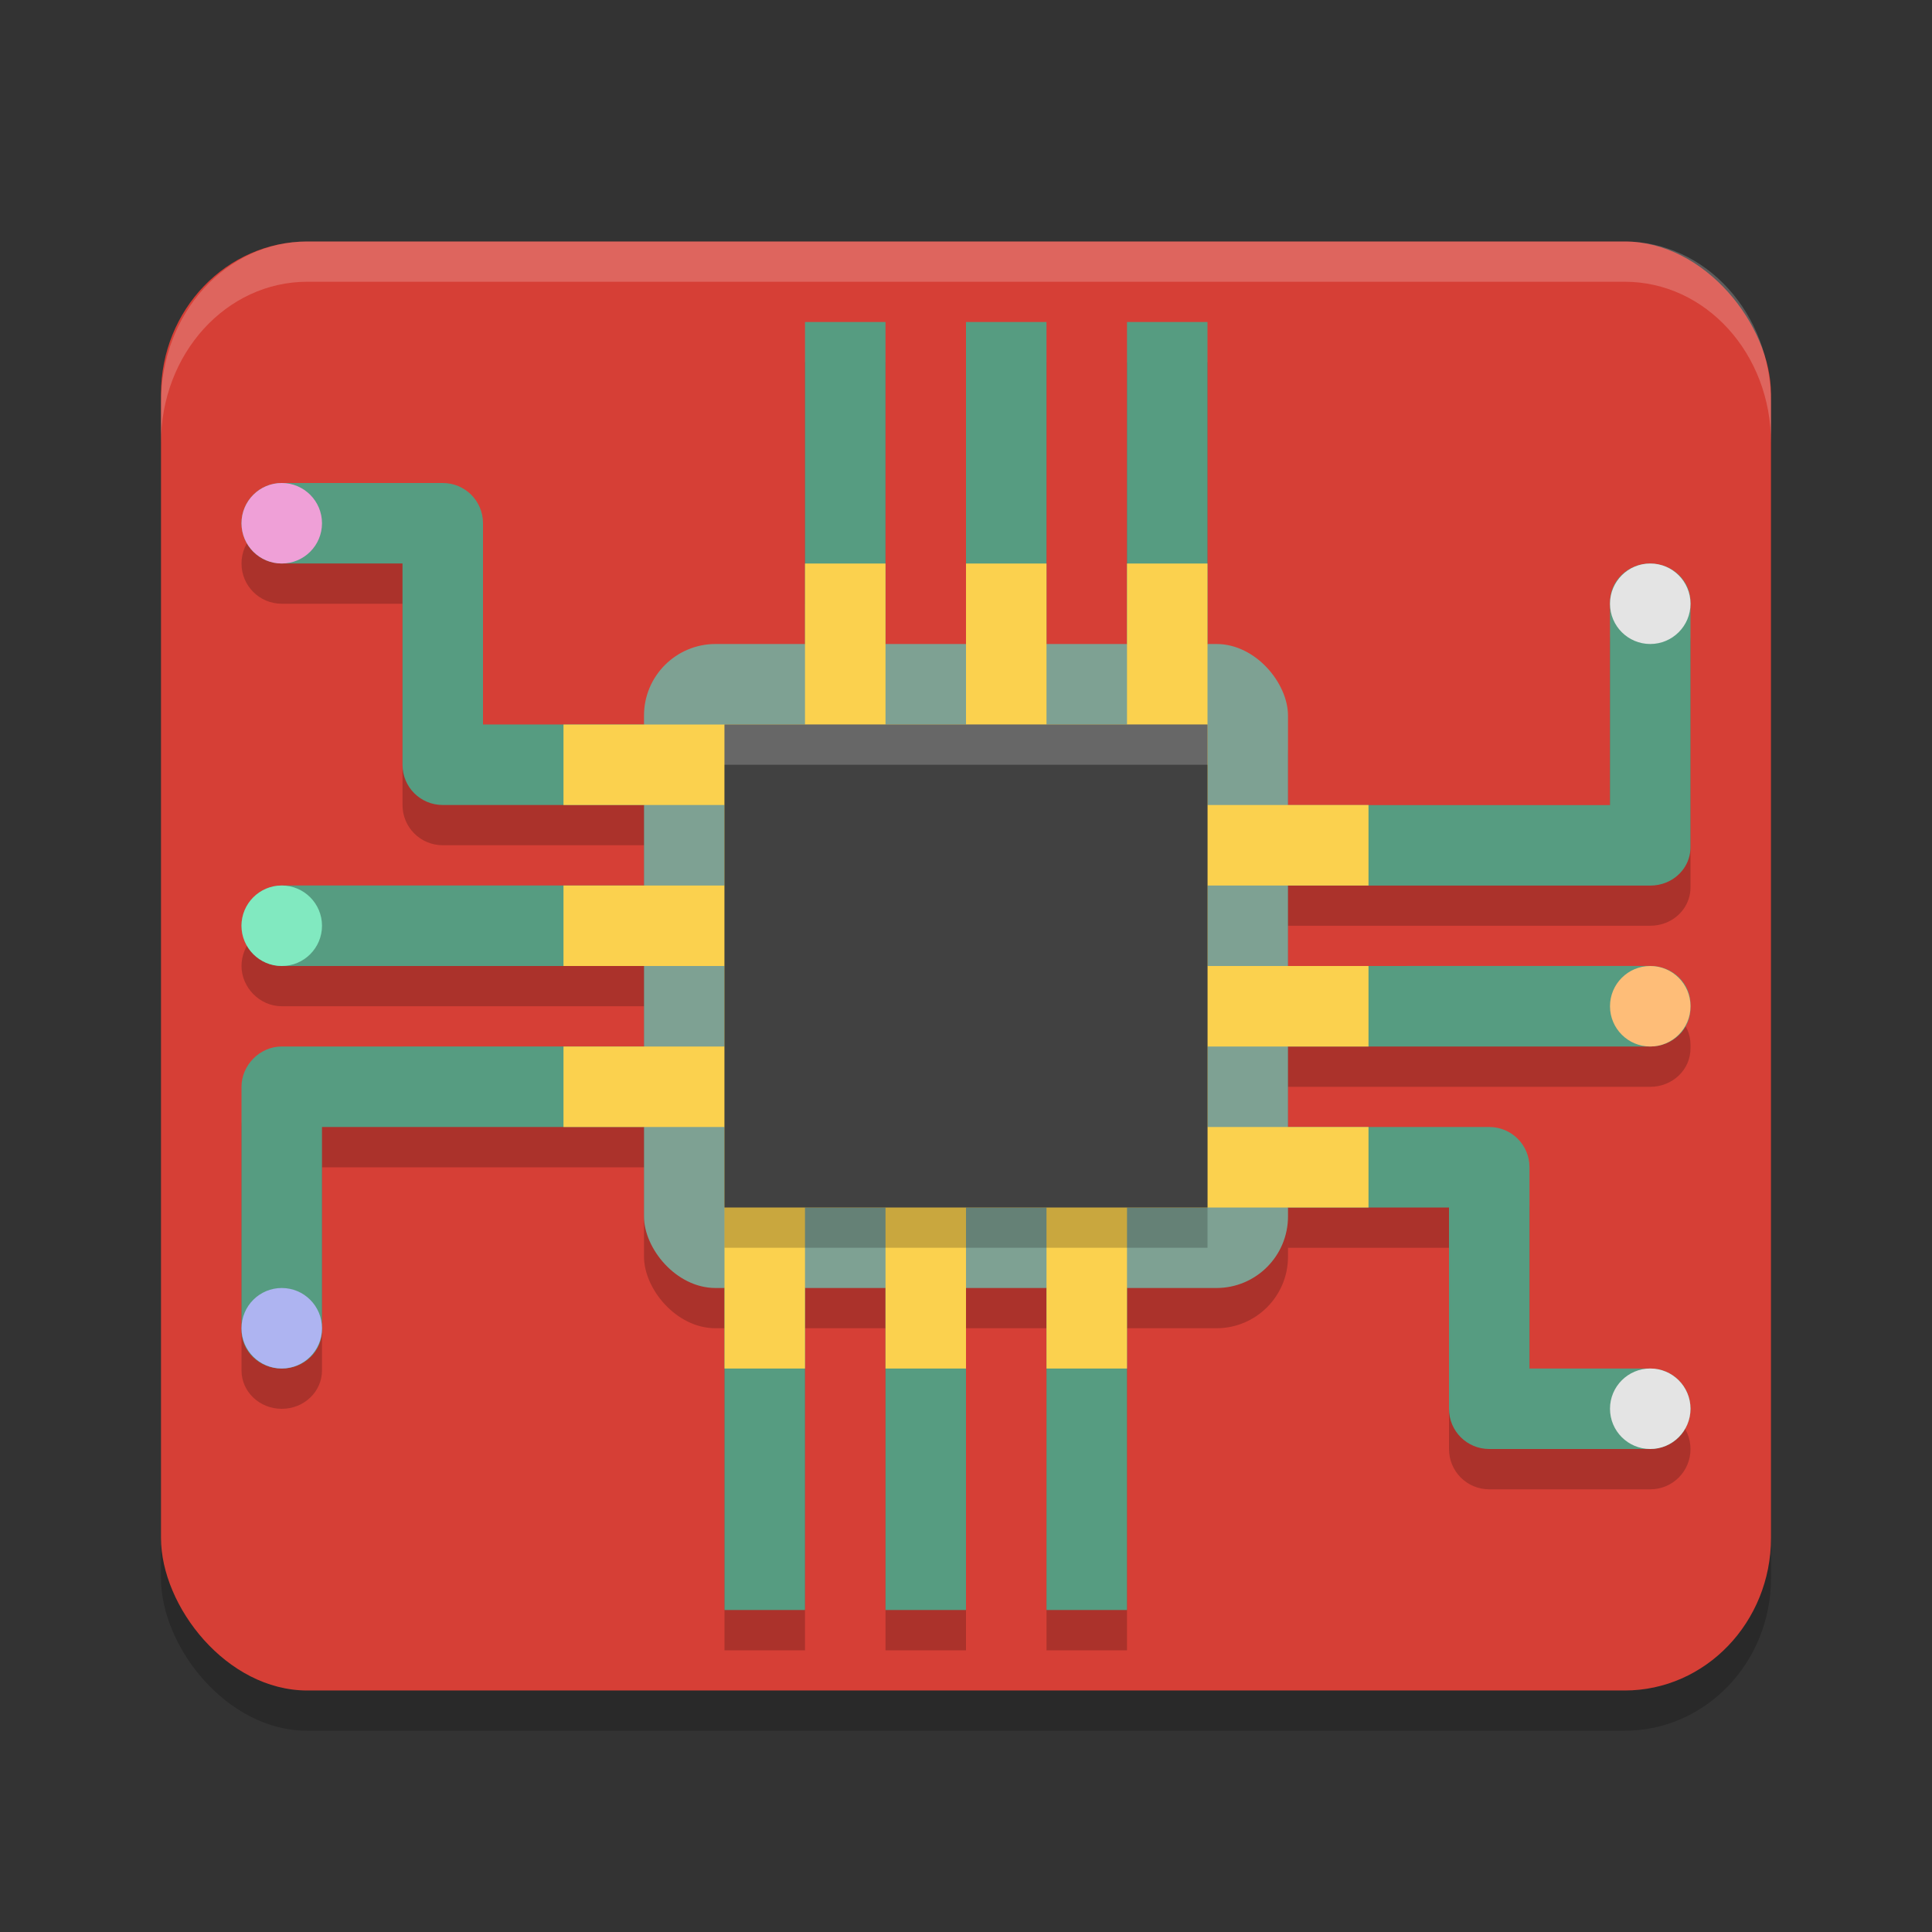 <svg width="24" height="24" version="1.1" xmlns="http://www.w3.org/2000/svg">
 <rect width="100%" height="100%" fill="#333333" stroke="none"/>
 <rect x="2" y="3.5" width="20" height="18" rx="1.818" ry="1.895" style="opacity:.2"/>
 <rect x="2" y="3" width="20" height="18" rx="1.818" ry="1.895" style="fill:#d63f36"/>
 <rect x="8" y="8.5" width="8" height="8" rx=".889" ry=".889" style="opacity:.2"/>
 <path transform="translate(0,-2.85e-5)" d="m10 4.5v5h-4v-2.5c0-0.277-0.223-0.5-0.5-0.5h-2c-0.277 0-0.5 0.223-0.5 0.5s0.223 0.5 0.5 0.5h1.5v2.5c0 0.277 0.223 0.5 0.5 0.5h4v1h-6c-0.296 0-0.5 0.24-0.5 0.5 0 0.264 0.223 0.5 0.5 0.5h6v1h-6c-0.277 0-0.5 0.236-0.5 0.5v3.024c0 0.264 0.223 0.477 0.5 0.477s0.5-0.213 0.5-0.477v-2.523h5v6h1v-5.5h1v5.5h1v-5.5h1v5.5h1v-5.5l2 2.9e-5v0.5l2-2.9e-5v2.5c0 0.277 0.223 0.5 0.5 0.5h2c0.277 0 0.5-0.223 0.5-0.5s-0.223-0.5-0.5-0.5h-1.5v-2.5c0-0.277-0.223-0.5-0.5-0.5h-4v-1h6c0.277 0 0.5-0.213 0.5-0.477v-0.047c0-0.264-0.223-0.477-0.5-0.477h-6v-1h6c0.069 0 0.135-0.013 0.195-0.037 0.18-0.072 0.305-0.241 0.305-0.439v-3.047c2.6e-5 -0.264-0.223-0.477-0.5-0.477s-0.5 0.213-0.5 0.477v2.523h-5v-6h-1v6h-1v-6h-1v6h-1v-6z" style="opacity:.2"/>
 <rect x="8" y="8" width="8" height="8" rx=".889" ry=".889" style="fill:#7ea193"/>
 <path d="m10 4v4h1v-4zm2 0v4h1v-4h-0.5zm2 0v4h1v-4zm6.5 3c-0.277 0-0.5 0.213-0.5 0.477l-2.9e-4 2.524h-4v1h4.5c0.069 0 0.135-0.013 0.195-0.037 0.18-0.072 0.305-0.241 0.305-0.439v-0.047l2.9e-4 -3c2.6e-5 -0.264-0.223-0.477-0.5-0.477zm-17-1c-0.277 0-0.5 0.223-0.5 0.5s0.223 0.5 0.5 0.5h1.5v2.5c0 0.277 0.223 0.5 0.5 0.5h2.5v-1h-2v-2.5c0-0.277-0.223-0.5-0.5-0.5zm0 5c-0.277 0-0.5 0.236-0.5 0.5 0 0.25 0.212 0.5 0.5 0.5h4.5v-1zm12.5 1v1h4.5c0.277 0 0.5-0.213 0.5-0.477v-0.047c0-0.264-0.223-0.477-0.5-0.477zm-12.5 1c-0.277 0-0.5 0.236-0.5 0.5v3.024c0 0.264 0.223 0.477 0.5 0.477s0.5-0.213 0.5-0.477v-2.524h4v-1zm12.5 1v1h2v2.5c0 0.277 0.223 0.5 0.5 0.5h2c0.277 0 0.5-0.223 0.5-0.5s-0.223-0.5-0.5-0.5h-1.5v-2.5c0-0.277-0.223-0.5-0.5-0.5zm-7 2v4h1v-4zm2 0v4h1v-4zm2 0v4h1v-4z" style="fill:#569c81"/>
 <path d="m10 7-1.45e-4 2h-3v1h2v1h-2v1h2v1h-2v1h2l1.45e-4 3h1v-2h1v2h1v-2h1v2h1v-2h3v-1h-2v-1h2v-1h-2v-1h2v-1h-2v-3h-1v2h-1v-2h-1v2h-1v-2z" style="fill:#fbd14e"/>
 <rect x="9" y="9.5" width="6" height="6" style="opacity:.2"/>
 <rect x="9" y="9" width="6" height="6" style="fill:#414141"/>
 <circle cx="20.5" cy="7.5" r=".5" style="fill:#e4e4e4"/>
 <circle cx="20.5" cy="17.5" r=".5" style="fill:#e4e4e4"/>
 <circle cx="3.5" cy="11.5" r=".5" style="fill:#81e9c0"/>
 <circle cx="20.5" cy="12.5" r=".5" style="fill:#febd78"/>
 <circle cx="3.5" cy="6.5" r=".5" style="fill:#efa0d7"/>
 <circle cx="3.5" cy="16.5" r=".5" style="fill:#aeb4f1"/>
 <path d="m3.818 3c-1.007 0-1.818 0.892-1.818 2v0.5c0-1.108 0.811-2 1.818-2h16.364c1.007 0 1.818 0.892 1.818 2v-0.5c0-1.108-0.811-2-1.818-2z" style="fill:#ffffff;opacity:.2"/>
 <rect x="9" y="9" width="6" height=".5" rx="0" ry=".5" style="fill:#ffffff;opacity:.2"/>
</svg>
